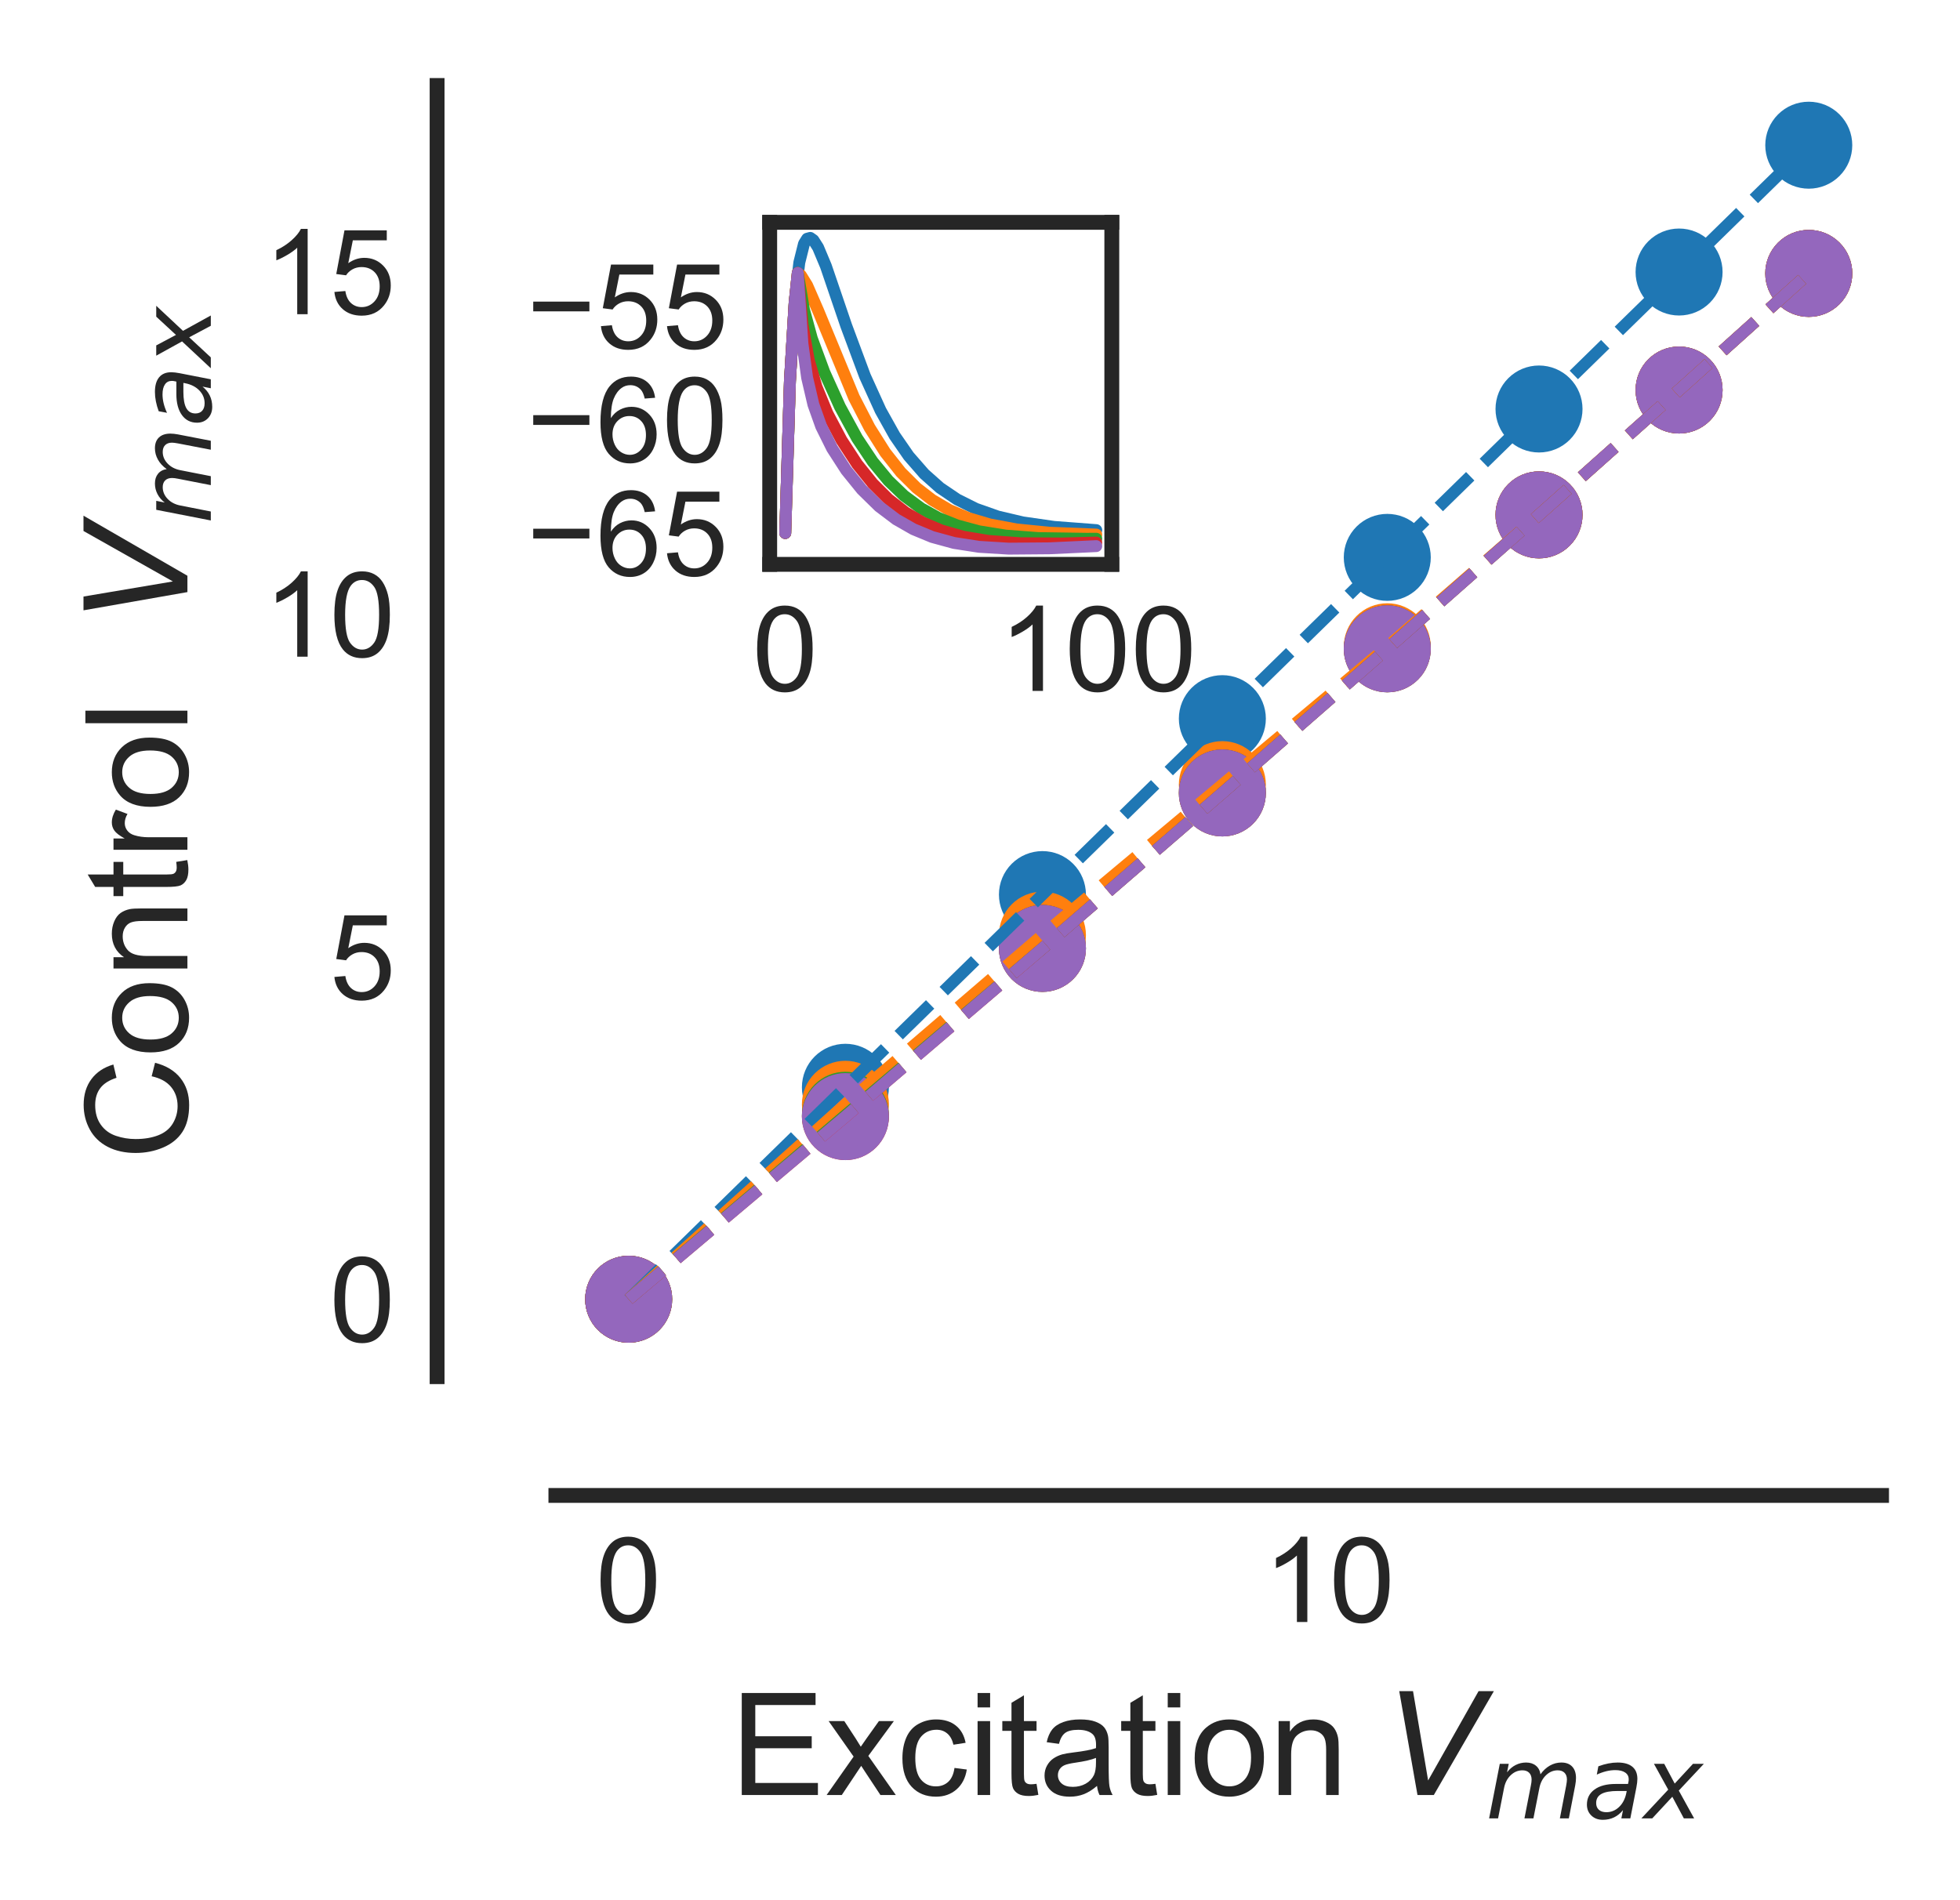 <?xml version="1.0" encoding="utf-8" standalone="no"?>
<!DOCTYPE svg PUBLIC "-//W3C//DTD SVG 1.1//EN"
  "http://www.w3.org/Graphics/SVG/1.1/DTD/svg11.dtd">
<!-- Created with matplotlib (http://matplotlib.org/) -->
<svg height="160pt" version="1.1" viewBox="0 0 165 160" width="165pt" xmlns="http://www.w3.org/2000/svg" xmlns:xlink="http://www.w3.org/1999/xlink">
 <defs>
  <style type="text/css">
*{stroke-linecap:butt;stroke-linejoin:round;}
  </style>
 </defs>
 <g id="figure_1">
  <g id="patch_1">
   <path d="M 0 160.74 
L 165.596 160.74 
L 165.596 0 
L 0 0 
z
" style="fill:none;opacity:0;"/>
  </g>
  <g id="axes_1">
   <g id="patch_2">
    <path d="M 46.796 115.92 
L 158.396 115.92 
L 158.396 7.2 
L 46.796 7.2 
z
" style="fill:none;"/>
   </g>
   <g id="PathCollection_1">
    <defs>
     <path d="M 0 3.162 
C 0.839 3.162 1.643 2.829 2.236 2.236 
C 2.829 1.643 3.162 0.839 3.162 0 
C 3.162 -0.839 2.829 -1.643 2.236 -2.236 
C 1.643 -2.829 0.839 -3.162 0 -3.162 
C -0.839 -3.162 -1.643 -2.829 -2.236 -2.236 
C -2.829 -1.643 -3.162 -0.839 -3.162 0 
C -3.162 0.839 -2.829 1.643 -2.236 2.236 
C -1.643 2.829 -0.839 3.162 0 3.162 
z
" id="m3e9c36fcba" style="stroke:#1f77b4;"/>
    </defs>
    <g clip-path="url(#p7880cca44b)">
     <use style="fill:#1f77b4;stroke:#1f77b4;" x="52.923" xlink:href="#m3e9c36fcba" y="109.397"/>
     <use style="fill:#1f77b4;stroke:#1f77b4;" x="71.169" xlink:href="#m3e9c36fcba" y="91.551"/>
     <use style="fill:#1f77b4;stroke:#1f77b4;" x="87.756" xlink:href="#m3e9c36fcba" y="75.326"/>
     <use style="fill:#1f77b4;stroke:#1f77b4;" x="102.902" xlink:href="#m3e9c36fcba" y="60.512"/>
     <use style="fill:#1f77b4;stroke:#1f77b4;" x="116.786" xlink:href="#m3e9c36fcba" y="46.932"/>
     <use style="fill:#1f77b4;stroke:#1f77b4;" x="129.56" xlink:href="#m3e9c36fcba" y="34.438"/>
     <use style="fill:#1f77b4;stroke:#1f77b4;" x="141.351" xlink:href="#m3e9c36fcba" y="22.905"/>
     <use style="fill:#1f77b4;stroke:#1f77b4;" x="152.269" xlink:href="#m3e9c36fcba" y="12.226"/>
    </g>
   </g>
   <g id="PathCollection_2">
    <defs>
     <path d="M 0 3.162 
C 0.839 3.162 1.643 2.829 2.236 2.236 
C 2.829 1.643 3.162 0.839 3.162 0 
C 3.162 -0.839 2.829 -1.643 2.236 -2.236 
C 1.643 -2.829 0.839 -3.162 0 -3.162 
C -0.839 -3.162 -1.643 -2.829 -2.236 -2.236 
C -2.829 -1.643 -3.162 -0.839 -3.162 0 
C -3.162 0.839 -2.829 1.643 -2.236 2.236 
C -1.643 2.829 -0.839 3.162 0 3.162 
z
" id="m43b9e2dd95" style="stroke:#ff7f0e;"/>
    </defs>
    <g clip-path="url(#p7880cca44b)">
     <use style="fill:#ff7f0e;stroke:#ff7f0e;" x="52.923" xlink:href="#m43b9e2dd95" y="109.397"/>
     <use style="fill:#ff7f0e;stroke:#ff7f0e;" x="71.169" xlink:href="#m43b9e2dd95" y="92.983"/>
     <use style="fill:#ff7f0e;stroke:#ff7f0e;" x="87.756" xlink:href="#m43b9e2dd95" y="78.738"/>
     <use style="fill:#ff7f0e;stroke:#ff7f0e;" x="102.902" xlink:href="#m43b9e2dd95" y="66.068"/>
     <use style="fill:#ff7f0e;stroke:#ff7f0e;" x="116.786" xlink:href="#m43b9e2dd95" y="54.458"/>
     <use style="fill:#ff7f0e;stroke:#ff7f0e;" x="129.56" xlink:href="#m43b9e2dd95" y="43.353"/>
     <use style="fill:#ff7f0e;stroke:#ff7f0e;" x="141.351" xlink:href="#m43b9e2dd95" y="32.841"/>
     <use style="fill:#ff7f0e;stroke:#ff7f0e;" x="152.269" xlink:href="#m43b9e2dd95" y="23.021"/>
    </g>
   </g>
   <g id="PathCollection_3">
    <defs>
     <path d="M 0 3.162 
C 0.839 3.162 1.643 2.829 2.236 2.236 
C 2.829 1.643 3.162 0.839 3.162 0 
C 3.162 -0.839 2.829 -1.643 2.236 -2.236 
C 1.643 -2.829 0.839 -3.162 0 -3.162 
C -0.839 -3.162 -1.643 -2.829 -2.236 -2.236 
C -2.829 -1.643 -3.162 -0.839 -3.162 0 
C -3.162 0.839 -2.829 1.643 -2.236 2.236 
C -1.643 2.829 -0.839 3.162 0 3.162 
z
" id="me68d70aa77" style="stroke:#2ca02c;"/>
    </defs>
    <g clip-path="url(#p7880cca44b)">
     <use style="fill:#2ca02c;stroke:#2ca02c;" x="52.923" xlink:href="#me68d70aa77" y="109.397"/>
     <use style="fill:#2ca02c;stroke:#2ca02c;" x="71.169" xlink:href="#me68d70aa77" y="93.905"/>
     <use style="fill:#2ca02c;stroke:#2ca02c;" x="87.756" xlink:href="#me68d70aa77" y="79.857"/>
     <use style="fill:#2ca02c;stroke:#2ca02c;" x="102.902" xlink:href="#me68d70aa77" y="66.767"/>
     <use style="fill:#2ca02c;stroke:#2ca02c;" x="116.786" xlink:href="#me68d70aa77" y="54.632"/>
     <use style="fill:#2ca02c;stroke:#2ca02c;" x="129.56" xlink:href="#me68d70aa77" y="43.353"/>
     <use style="fill:#2ca02c;stroke:#2ca02c;" x="141.351" xlink:href="#me68d70aa77" y="32.841"/>
     <use style="fill:#2ca02c;stroke:#2ca02c;" x="152.269" xlink:href="#me68d70aa77" y="23.021"/>
    </g>
   </g>
   <g id="PathCollection_4">
    <defs>
     <path d="M 0 3.162 
C 0.839 3.162 1.643 2.829 2.236 2.236 
C 2.829 1.643 3.162 0.839 3.162 0 
C 3.162 -0.839 2.829 -1.643 2.236 -2.236 
C 1.643 -2.829 0.839 -3.162 0 -3.162 
C -0.839 -3.162 -1.643 -2.829 -2.236 -2.236 
C -2.829 -1.643 -3.162 -0.839 -3.162 0 
C -3.162 0.839 -2.829 1.643 -2.236 2.236 
C -1.643 2.829 -0.839 3.162 0 3.162 
z
" id="m1abfa60c3b" style="stroke:#d62728;"/>
    </defs>
    <g clip-path="url(#p7880cca44b)">
     <use style="fill:#d62728;stroke:#d62728;" x="52.923" xlink:href="#m1abfa60c3b" y="109.397"/>
     <use style="fill:#d62728;stroke:#d62728;" x="71.169" xlink:href="#m1abfa60c3b" y="94.021"/>
     <use style="fill:#d62728;stroke:#d62728;" x="87.756" xlink:href="#m1abfa60c3b" y="79.857"/>
     <use style="fill:#d62728;stroke:#d62728;" x="102.902" xlink:href="#m1abfa60c3b" y="66.767"/>
     <use style="fill:#d62728;stroke:#d62728;" x="116.786" xlink:href="#m1abfa60c3b" y="54.632"/>
     <use style="fill:#d62728;stroke:#d62728;" x="129.56" xlink:href="#m1abfa60c3b" y="43.353"/>
     <use style="fill:#d62728;stroke:#d62728;" x="141.351" xlink:href="#m1abfa60c3b" y="32.841"/>
     <use style="fill:#d62728;stroke:#d62728;" x="152.269" xlink:href="#m1abfa60c3b" y="23.021"/>
    </g>
   </g>
   <g id="PathCollection_5">
    <defs>
     <path d="M 0 3.162 
C 0.839 3.162 1.643 2.829 2.236 2.236 
C 2.829 1.643 3.162 0.839 3.162 0 
C 3.162 -0.839 2.829 -1.643 2.236 -2.236 
C 1.643 -2.829 0.839 -3.162 0 -3.162 
C -0.839 -3.162 -1.643 -2.829 -2.236 -2.236 
C -2.829 -1.643 -3.162 -0.839 -3.162 0 
C -3.162 0.839 -2.829 1.643 -2.236 2.236 
C -1.643 2.829 -0.839 3.162 0 3.162 
z
" id="m6d68250277" style="stroke:#9467bd;"/>
    </defs>
    <g clip-path="url(#p7880cca44b)">
     <use style="fill:#9467bd;stroke:#9467bd;" x="52.923" xlink:href="#m6d68250277" y="109.397"/>
     <use style="fill:#9467bd;stroke:#9467bd;" x="71.169" xlink:href="#m6d68250277" y="94.021"/>
     <use style="fill:#9467bd;stroke:#9467bd;" x="87.756" xlink:href="#m6d68250277" y="79.857"/>
     <use style="fill:#9467bd;stroke:#9467bd;" x="102.902" xlink:href="#m6d68250277" y="66.767"/>
     <use style="fill:#9467bd;stroke:#9467bd;" x="116.786" xlink:href="#m6d68250277" y="54.632"/>
     <use style="fill:#9467bd;stroke:#9467bd;" x="129.56" xlink:href="#m6d68250277" y="43.353"/>
     <use style="fill:#9467bd;stroke:#9467bd;" x="141.351" xlink:href="#m6d68250277" y="32.841"/>
     <use style="fill:#9467bd;stroke:#9467bd;" x="152.269" xlink:href="#m6d68250277" y="23.021"/>
    </g>
   </g>
   <g id="line2d_1">
    <path clip-path="url(#p7880cca44b)" d="M 52.923 109.397 
L 71.169 91.551 
L 87.756 75.326 
L 102.902 60.512 
L 116.786 46.932 
L 129.56 34.438 
L 141.351 22.905 
L 152.269 12.226 
" style="fill:none;stroke:#1f77b4;stroke-dasharray:3.7,1.6;stroke-dashoffset:0;"/>
   </g>
   <g id="line2d_2">
    <path clip-path="url(#p7880cca44b)" d="M 52.923 109.397 
L 71.169 92.983 
L 87.756 78.738 
L 102.902 66.068 
L 116.786 54.458 
L 129.56 43.353 
L 141.351 32.841 
L 152.269 23.021 
" style="fill:none;stroke:#ff7f0e;stroke-dasharray:3.7,1.6;stroke-dashoffset:0;"/>
   </g>
   <g id="line2d_3">
    <path clip-path="url(#p7880cca44b)" d="M 52.923 109.397 
L 71.169 93.905 
L 87.756 79.857 
L 102.902 66.767 
L 116.786 54.632 
L 129.56 43.353 
L 141.351 32.841 
L 152.269 23.021 
" style="fill:none;stroke:#2ca02c;stroke-dasharray:3.7,1.6;stroke-dashoffset:0;"/>
   </g>
   <g id="line2d_4">
    <path clip-path="url(#p7880cca44b)" d="M 52.923 109.397 
L 71.169 94.021 
L 87.756 79.857 
L 102.902 66.767 
L 116.786 54.632 
L 129.56 43.353 
L 141.351 32.841 
L 152.269 23.021 
" style="fill:none;stroke:#d62728;stroke-dasharray:3.7,1.6;stroke-dashoffset:0;"/>
   </g>
   <g id="line2d_5">
    <path clip-path="url(#p7880cca44b)" d="M 52.923 109.397 
L 71.169 94.021 
L 87.756 79.857 
L 102.902 66.767 
L 116.786 54.632 
L 129.56 43.353 
L 141.351 32.841 
L 152.269 23.021 
" style="fill:none;stroke:#9467bd;stroke-dasharray:3.7,1.6;stroke-dashoffset:0;"/>
   </g>
   <g id="patch_3">
    <path d="M 36.796 115.92 
L 36.796 7.2 
" style="fill:none;stroke:#262626;stroke-linecap:square;stroke-linejoin:miter;stroke-width:1.25;"/>
   </g>
   <g id="patch_4">
    <path d="M 46.796 125.92 
L 158.396 125.92 
" style="fill:none;stroke:#262626;stroke-linecap:square;stroke-linejoin:miter;stroke-width:1.25;"/>
   </g>
   <g id="matplotlib.axis_1">
    <g id="xtick_1">
     <g id="line2d_6"/>
     <g id="text_1">
      <!-- 0 -->
      <defs>
       <path d="M 4.156 35.297 
Q 4.156 48 6.766 55.734 
Q 9.375 63.484 14.516 67.672 
Q 19.672 71.875 27.484 71.875 
Q 33.25 71.875 37.594 69.547 
Q 41.938 67.234 44.766 62.859 
Q 47.609 58.5 49.219 52.219 
Q 50.828 45.953 50.828 35.297 
Q 50.828 22.703 48.234 14.969 
Q 45.656 7.234 40.5 3 
Q 35.359 -1.219 27.484 -1.219 
Q 17.141 -1.219 11.234 6.203 
Q 4.156 15.141 4.156 35.297 
z
M 13.188 35.297 
Q 13.188 17.672 17.312 11.828 
Q 21.438 6 27.484 6 
Q 33.547 6 37.672 11.859 
Q 41.797 17.719 41.797 35.297 
Q 41.797 52.984 37.672 58.781 
Q 33.547 64.594 27.391 64.594 
Q 21.344 64.594 17.719 59.469 
Q 13.188 52.938 13.188 35.297 
z
" id="ArialMT-30"/>
      </defs>
      <g style="fill:#262626;" transform="translate(50.143 136.578)scale(0.1 -0.1)">
       <use xlink:href="#ArialMT-30"/>
      </g>
     </g>
    </g>
    <g id="xtick_2">
     <g id="line2d_7"/>
     <g id="text_2">
      <!-- 10 -->
      <defs>
       <path d="M 37.25 0 
L 28.469 0 
L 28.469 56 
Q 25.297 52.984 20.141 49.953 
Q 14.984 46.922 10.891 45.406 
L 10.891 53.906 
Q 18.266 57.375 23.781 62.297 
Q 29.297 67.234 31.594 71.875 
L 37.25 71.875 
z
" id="ArialMT-31"/>
      </defs>
      <g style="fill:#262626;" transform="translate(106.332 136.578)scale(0.1 -0.1)">
       <use xlink:href="#ArialMT-31"/>
       <use x="55.615" xlink:href="#ArialMT-30"/>
      </g>
     </g>
    </g>
    <g id="text_3">
     <!-- Excitation $V_{max}$ -->
     <defs>
      <path d="M 7.906 0 
L 7.906 71.578 
L 59.672 71.578 
L 59.672 63.141 
L 17.391 63.141 
L 17.391 41.219 
L 56.984 41.219 
L 56.984 32.812 
L 17.391 32.812 
L 17.391 8.453 
L 61.328 8.453 
L 61.328 0 
z
" id="ArialMT-45"/>
      <path d="M 0.734 0 
L 19.672 26.953 
L 2.156 51.859 
L 13.141 51.859 
L 21.094 39.703 
Q 23.344 36.234 24.703 33.891 
Q 26.859 37.109 28.656 39.594 
L 37.406 51.859 
L 47.906 51.859 
L 29.984 27.438 
L 49.266 0 
L 38.484 0 
L 27.828 16.109 
L 25 20.453 
L 11.375 0 
z
" id="ArialMT-78"/>
      <path d="M 40.438 19 
L 49.078 17.875 
Q 47.656 8.938 41.812 3.875 
Q 35.984 -1.172 27.484 -1.172 
Q 16.844 -1.172 10.375 5.781 
Q 3.906 12.75 3.906 25.734 
Q 3.906 34.125 6.688 40.422 
Q 9.469 46.734 15.156 49.875 
Q 20.844 53.031 27.547 53.031 
Q 35.984 53.031 41.359 48.75 
Q 46.734 44.484 48.25 36.625 
L 39.703 35.297 
Q 38.484 40.531 35.375 43.156 
Q 32.281 45.797 27.875 45.797 
Q 21.234 45.797 17.078 41.031 
Q 12.938 36.281 12.938 25.984 
Q 12.938 15.531 16.938 10.797 
Q 20.953 6.062 27.391 6.062 
Q 32.562 6.062 36.031 9.234 
Q 39.5 12.406 40.438 19 
z
" id="ArialMT-63"/>
      <path d="M 6.641 61.469 
L 6.641 71.578 
L 15.438 71.578 
L 15.438 61.469 
z
M 6.641 0 
L 6.641 51.859 
L 15.438 51.859 
L 15.438 0 
z
" id="ArialMT-69"/>
      <path d="M 25.781 7.859 
L 27.047 0.094 
Q 23.344 -0.688 20.406 -0.688 
Q 15.625 -0.688 12.984 0.828 
Q 10.359 2.344 9.281 4.812 
Q 8.203 7.281 8.203 15.188 
L 8.203 45.016 
L 1.766 45.016 
L 1.766 51.859 
L 8.203 51.859 
L 8.203 64.703 
L 16.938 69.969 
L 16.938 51.859 
L 25.781 51.859 
L 25.781 45.016 
L 16.938 45.016 
L 16.938 14.703 
Q 16.938 10.938 17.406 9.859 
Q 17.875 8.797 18.922 8.156 
Q 19.969 7.516 21.922 7.516 
Q 23.391 7.516 25.781 7.859 
z
" id="ArialMT-74"/>
      <path d="M 40.438 6.391 
Q 35.547 2.25 31.031 0.531 
Q 26.516 -1.172 21.344 -1.172 
Q 12.797 -1.172 8.203 3 
Q 3.609 7.172 3.609 13.672 
Q 3.609 17.484 5.344 20.625 
Q 7.078 23.781 9.891 25.688 
Q 12.703 27.594 16.219 28.562 
Q 18.797 29.25 24.031 29.891 
Q 34.672 31.156 39.703 32.906 
Q 39.75 34.719 39.75 35.203 
Q 39.75 40.578 37.25 42.781 
Q 33.891 45.75 27.25 45.75 
Q 21.047 45.75 18.094 43.578 
Q 15.141 41.406 13.719 35.891 
L 5.125 37.062 
Q 6.297 42.578 8.984 45.969 
Q 11.672 49.359 16.75 51.188 
Q 21.828 53.031 28.516 53.031 
Q 35.156 53.031 39.297 51.469 
Q 43.453 49.906 45.406 47.531 
Q 47.359 45.172 48.141 41.547 
Q 48.578 39.312 48.578 33.453 
L 48.578 21.734 
Q 48.578 9.469 49.141 6.219 
Q 49.703 2.984 51.375 0 
L 42.188 0 
Q 40.828 2.734 40.438 6.391 
z
M 39.703 26.031 
Q 34.906 24.078 25.344 22.703 
Q 19.922 21.922 17.672 20.938 
Q 15.438 19.969 14.203 18.094 
Q 12.984 16.219 12.984 13.922 
Q 12.984 10.406 15.641 8.062 
Q 18.312 5.719 23.438 5.719 
Q 28.516 5.719 32.469 7.938 
Q 36.422 10.156 38.281 14.016 
Q 39.703 17 39.703 22.797 
z
" id="ArialMT-61"/>
      <path d="M 3.328 25.922 
Q 3.328 40.328 11.328 47.266 
Q 18.016 53.031 27.641 53.031 
Q 38.328 53.031 45.109 46.016 
Q 51.906 39.016 51.906 26.656 
Q 51.906 16.656 48.906 10.906 
Q 45.906 5.172 40.156 2 
Q 34.422 -1.172 27.641 -1.172 
Q 16.75 -1.172 10.031 5.812 
Q 3.328 12.797 3.328 25.922 
z
M 12.359 25.922 
Q 12.359 15.969 16.703 11.016 
Q 21.047 6.062 27.641 6.062 
Q 34.188 6.062 38.531 11.031 
Q 42.875 16.016 42.875 26.219 
Q 42.875 35.844 38.5 40.797 
Q 34.125 45.75 27.641 45.75 
Q 21.047 45.75 16.703 40.812 
Q 12.359 35.891 12.359 25.922 
z
" id="ArialMT-6f"/>
      <path d="M 6.594 0 
L 6.594 51.859 
L 14.5 51.859 
L 14.5 44.484 
Q 20.219 53.031 31 53.031 
Q 35.688 53.031 39.625 51.344 
Q 43.562 49.656 45.516 46.922 
Q 47.469 44.188 48.25 40.438 
Q 48.734 37.984 48.734 31.891 
L 48.734 0 
L 39.938 0 
L 39.938 31.547 
Q 39.938 36.922 38.906 39.578 
Q 37.891 42.234 35.281 43.812 
Q 32.672 45.406 29.156 45.406 
Q 23.531 45.406 19.453 41.844 
Q 15.375 38.281 15.375 28.328 
L 15.375 0 
z
" id="ArialMT-6e"/>
      <path id="ArialMT-20"/>
      <path d="M 20.609 0 
L 7.812 72.906 
L 17.484 72.906 
L 28.078 10.203 
L 63.484 72.906 
L 74.219 72.906 
L 32.078 0 
z
" id="DejaVuSans-Oblique-56"/>
      <path d="M 89.797 33.016 
L 83.406 0 
L 74.422 0 
L 80.719 32.719 
Q 81.109 34.812 81.297 36.328 
Q 81.5 37.844 81.5 38.922 
Q 81.5 43.312 79.047 45.75 
Q 76.609 48.188 72.219 48.188 
Q 65.672 48.188 60.547 43.281 
Q 55.422 38.375 53.906 30.516 
L 47.906 0 
L 38.922 0 
L 45.312 32.719 
Q 45.703 34.516 45.891 36.047 
Q 46.094 37.594 46.094 38.812 
Q 46.094 43.266 43.656 45.719 
Q 41.219 48.188 36.922 48.188 
Q 30.281 48.188 25.141 43.281 
Q 20.016 38.375 18.5 30.516 
L 12.5 0 
L 3.516 0 
L 14.203 54.688 
L 23.188 54.688 
L 21.484 46.188 
Q 25.141 50.984 30.047 53.484 
Q 34.969 56 40.578 56 
Q 46.531 56 50.359 52.875 
Q 54.203 49.75 54.984 44.188 
Q 59.078 49.953 64.469 52.969 
Q 69.875 56 75.875 56 
Q 82.906 56 86.734 51.953 
Q 90.578 47.906 90.578 40.484 
Q 90.578 38.875 90.375 36.938 
Q 90.188 35.016 89.797 33.016 
z
" id="DejaVuSans-Oblique-6d"/>
      <path d="M 53.719 31.203 
L 47.609 0 
L 38.625 0 
L 40.281 8.297 
Q 36.328 3.422 31.266 1 
Q 26.219 -1.422 20.016 -1.422 
Q 13.031 -1.422 8.562 2.844 
Q 4.109 7.125 4.109 13.812 
Q 4.109 23.391 11.75 28.953 
Q 19.391 34.516 32.812 34.516 
L 45.312 34.516 
L 45.797 36.922 
Q 45.906 37.312 45.953 37.766 
Q 46 38.234 46 39.203 
Q 46 43.562 42.453 45.969 
Q 38.922 48.391 32.516 48.391 
Q 28.125 48.391 23.5 47.266 
Q 18.891 46.141 14.016 43.891 
L 15.578 52.203 
Q 20.656 54.109 25.516 55.047 
Q 30.375 56 34.906 56 
Q 44.578 56 49.625 51.797 
Q 54.688 47.609 54.688 39.594 
Q 54.688 37.984 54.438 35.812 
Q 54.203 33.641 53.719 31.203 
z
M 44 27.484 
L 35.016 27.484 
Q 23.969 27.484 18.672 24.531 
Q 13.375 21.578 13.375 15.375 
Q 13.375 11.078 16.078 8.641 
Q 18.797 6.203 23.578 6.203 
Q 30.906 6.203 36.375 11.453 
Q 41.844 16.703 43.609 25.484 
z
" id="DejaVuSans-Oblique-61"/>
      <path d="M 60.016 54.688 
L 34.906 27.875 
L 50.297 0 
L 39.984 0 
L 28.422 21.688 
L 8.297 0 
L -2.594 0 
L 24.312 28.812 
L 10.016 54.688 
L 20.312 54.688 
L 30.812 34.906 
L 49.125 54.688 
z
" id="DejaVuSans-Oblique-78"/>
     </defs>
     <g style="fill:#262626;" transform="translate(61.496 151.155)scale(0.12 -0.12)">
      <use transform="translate(0 0.094)" xlink:href="#ArialMT-45"/>
      <use transform="translate(66.699 0.094)" xlink:href="#ArialMT-78"/>
      <use transform="translate(116.699 0.094)" xlink:href="#ArialMT-63"/>
      <use transform="translate(166.699 0.094)" xlink:href="#ArialMT-69"/>
      <use transform="translate(188.916 0.094)" xlink:href="#ArialMT-74"/>
      <use transform="translate(216.699 0.094)" xlink:href="#ArialMT-61"/>
      <use transform="translate(272.314 0.094)" xlink:href="#ArialMT-74"/>
      <use transform="translate(300.098 0.094)" xlink:href="#ArialMT-69"/>
      <use transform="translate(322.314 0.094)" xlink:href="#ArialMT-6f"/>
      <use transform="translate(377.93 0.094)" xlink:href="#ArialMT-6e"/>
      <use transform="translate(433.545 0.094)" xlink:href="#ArialMT-20"/>
      <use transform="translate(461.328 0.094)" xlink:href="#DejaVuSans-Oblique-56"/>
      <use transform="translate(529.736 -16.312)scale(0.7)" xlink:href="#DejaVuSans-Oblique-6d"/>
      <use transform="translate(597.925 -16.312)scale(0.7)" xlink:href="#DejaVuSans-Oblique-61"/>
      <use transform="translate(640.82 -16.312)scale(0.7)" xlink:href="#DejaVuSans-Oblique-78"/>
     </g>
    </g>
   </g>
   <g id="matplotlib.axis_2">
    <g id="ytick_1">
     <g id="line2d_8"/>
     <g id="text_4">
      <!-- 0 -->
      <g style="fill:#262626;" transform="translate(27.735 112.976)scale(0.1 -0.1)">
       <use xlink:href="#ArialMT-30"/>
      </g>
     </g>
    </g>
    <g id="ytick_2">
     <g id="line2d_9"/>
     <g id="text_5">
      <!-- 5 -->
      <defs>
       <path d="M 4.156 18.75 
L 13.375 19.531 
Q 14.406 12.797 18.141 9.391 
Q 21.875 6 27.156 6 
Q 33.5 6 37.891 10.781 
Q 42.281 15.578 42.281 23.484 
Q 42.281 31 38.062 35.344 
Q 33.844 39.703 27 39.703 
Q 22.75 39.703 19.328 37.766 
Q 15.922 35.844 13.969 32.766 
L 5.719 33.844 
L 12.641 70.609 
L 48.25 70.609 
L 48.25 62.203 
L 19.672 62.203 
L 15.828 42.969 
Q 22.266 47.469 29.344 47.469 
Q 38.719 47.469 45.156 40.969 
Q 51.609 34.469 51.609 24.266 
Q 51.609 14.547 45.953 7.469 
Q 39.062 -1.219 27.156 -1.219 
Q 17.391 -1.219 11.203 4.25 
Q 5.031 9.719 4.156 18.75 
z
" id="ArialMT-35"/>
      </defs>
      <g style="fill:#262626;" transform="translate(27.735 84.136)scale(0.1 -0.1)">
       <use xlink:href="#ArialMT-35"/>
      </g>
     </g>
    </g>
    <g id="ytick_3">
     <g id="line2d_10"/>
     <g id="text_6">
      <!-- 10 -->
      <g style="fill:#262626;" transform="translate(22.174 55.297)scale(0.1 -0.1)">
       <use xlink:href="#ArialMT-31"/>
       <use x="55.615" xlink:href="#ArialMT-30"/>
      </g>
     </g>
    </g>
    <g id="ytick_4">
     <g id="line2d_11"/>
     <g id="text_7">
      <!-- 15 -->
      <g style="fill:#262626;" transform="translate(22.174 26.458)scale(0.1 -0.1)">
       <use xlink:href="#ArialMT-31"/>
       <use x="55.615" xlink:href="#ArialMT-35"/>
      </g>
     </g>
    </g>
    <g id="text_8">
     <!-- Control  $V_{max}$ -->
     <defs>
      <path d="M 58.797 25.094 
L 68.266 22.703 
Q 65.281 11.031 57.547 4.906 
Q 49.812 -1.219 38.625 -1.219 
Q 27.047 -1.219 19.797 3.484 
Q 12.547 8.203 8.766 17.141 
Q 4.984 26.078 4.984 36.328 
Q 4.984 47.516 9.25 55.828 
Q 13.531 64.156 21.406 68.469 
Q 29.297 72.797 38.766 72.797 
Q 49.516 72.797 56.828 67.328 
Q 64.156 61.859 67.047 51.953 
L 57.719 49.75 
Q 55.219 57.562 50.484 61.125 
Q 45.75 64.703 38.578 64.703 
Q 30.328 64.703 24.781 60.734 
Q 19.234 56.781 16.984 50.109 
Q 14.75 43.453 14.75 36.375 
Q 14.75 27.25 17.406 20.438 
Q 20.062 13.625 25.672 10.25 
Q 31.297 6.891 37.844 6.891 
Q 45.797 6.891 51.312 11.469 
Q 56.844 16.062 58.797 25.094 
z
" id="ArialMT-43"/>
      <path d="M 6.5 0 
L 6.5 51.859 
L 14.406 51.859 
L 14.406 44 
Q 17.438 49.516 20 51.266 
Q 22.562 53.031 25.641 53.031 
Q 30.078 53.031 34.672 50.203 
L 31.641 42.047 
Q 28.422 43.953 25.203 43.953 
Q 22.312 43.953 20.016 42.219 
Q 17.719 40.484 16.75 37.406 
Q 15.281 32.719 15.281 27.156 
L 15.281 0 
z
" id="ArialMT-72"/>
      <path d="M 6.391 0 
L 6.391 71.578 
L 15.188 71.578 
L 15.188 0 
z
" id="ArialMT-6c"/>
     </defs>
     <g style="fill:#262626;" transform="translate(15.789 97.68)rotate(-90)scale(0.12 -0.12)">
      <use transform="translate(0 0.094)" xlink:href="#ArialMT-43"/>
      <use transform="translate(72.217 0.094)" xlink:href="#ArialMT-6f"/>
      <use transform="translate(127.832 0.094)" xlink:href="#ArialMT-6e"/>
      <use transform="translate(183.447 0.094)" xlink:href="#ArialMT-74"/>
      <use transform="translate(211.23 0.094)" xlink:href="#ArialMT-72"/>
      <use transform="translate(244.531 0.094)" xlink:href="#ArialMT-6f"/>
      <use transform="translate(300.146 0.094)" xlink:href="#ArialMT-6c"/>
      <use transform="translate(322.363 0.094)" xlink:href="#ArialMT-20"/>
      <use transform="translate(350.146 0.094)" xlink:href="#ArialMT-20"/>
      <use transform="translate(377.93 0.094)" xlink:href="#DejaVuSans-Oblique-56"/>
      <use transform="translate(446.338 -16.312)scale(0.7)" xlink:href="#DejaVuSans-Oblique-6d"/>
      <use transform="translate(514.526 -16.312)scale(0.7)" xlink:href="#DejaVuSans-Oblique-61"/>
      <use transform="translate(557.422 -16.312)scale(0.7)" xlink:href="#DejaVuSans-Oblique-78"/>
     </g>
    </g>
   </g>
  </g>
  <g id="axes_2">
   <g id="patch_5">
    <path d="M 64.796 47.52 
L 93.596 47.52 
L 93.596 18.72 
L 64.796 18.72 
z
" style="fill:none;"/>
   </g>
   <g id="line2d_12">
    <path clip-path="url(#p9134816cf6)" d="M 66.105 44.881 
L 66.5 32.063 
L 66.895 25.493 
L 67.289 22.105 
L 67.684 20.522 
L 67.947 20.102 
L 68.21 20.031 
L 68.474 20.216 
L 68.868 20.833 
L 69.526 22.403 
L 71.236 27.421 
L 72.815 31.666 
L 74.131 34.565 
L 75.315 36.685 
L 76.499 38.399 
L 77.815 39.907 
L 79.13 41.076 
L 80.578 42.055 
L 82.157 42.843 
L 83.998 43.492 
L 86.104 43.987 
L 88.735 44.366 
L 92.287 44.637 
L 92.287 44.637 
" style="fill:none;stroke:#1f77b4;stroke-linecap:round;"/>
   </g>
   <g id="line2d_13">
    <path clip-path="url(#p9134816cf6)" d="M 66.105 44.881 
L 66.5 32.063 
L 66.895 25.493 
L 67.158 22.985 
L 67.421 23.182 
L 67.947 24.031 
L 68.868 26.144 
L 71.894 33.47 
L 73.21 36.021 
L 74.526 38.105 
L 75.841 39.77 
L 77.157 41.079 
L 78.473 42.096 
L 79.92 42.945 
L 81.499 43.62 
L 83.341 44.164 
L 85.577 44.579 
L 88.34 44.857 
L 92.287 45.012 
L 92.287 45.012 
" style="fill:none;stroke:#ff7f0e;stroke-linecap:round;"/>
   </g>
   <g id="line2d_14">
    <path clip-path="url(#p9134816cf6)" d="M 66.105 44.881 
L 66.5 32.063 
L 66.895 25.493 
L 67.158 22.985 
L 67.684 26.085 
L 68.342 28.492 
L 69.395 31.344 
L 70.71 34.251 
L 72.157 36.905 
L 73.473 38.878 
L 74.789 40.472 
L 76.104 41.737 
L 77.552 42.808 
L 78.999 43.609 
L 80.578 44.241 
L 82.42 44.738 
L 84.656 45.097 
L 87.419 45.306 
L 91.498 45.366 
L 92.287 45.36 
L 92.287 45.36 
" style="fill:none;stroke:#2ca02c;stroke-linecap:round;"/>
   </g>
   <g id="line2d_15">
    <path clip-path="url(#p9134816cf6)" d="M 66.105 44.881 
L 66.5 32.063 
L 66.895 25.493 
L 67.158 22.985 
L 67.553 27.312 
L 68.079 30.294 
L 68.737 32.573 
L 69.658 34.82 
L 70.842 37.061 
L 72.157 39.078 
L 73.473 40.715 
L 74.789 42.029 
L 76.236 43.154 
L 77.683 44.001 
L 79.262 44.671 
L 81.104 45.194 
L 83.209 45.545 
L 85.84 45.739 
L 89.393 45.762 
L 92.287 45.683 
L 92.287 45.683 
" style="fill:none;stroke:#d62728;stroke-linecap:round;"/>
   </g>
   <g id="line2d_16">
    <path clip-path="url(#p9134816cf6)" d="M 66.105 44.881 
L 66.5 32.063 
L 66.895 25.493 
L 67.158 22.985 
L 67.553 28.937 
L 67.947 31.803 
L 68.474 34.06 
L 69.131 35.904 
L 70.052 37.759 
L 71.236 39.595 
L 72.552 41.222 
L 73.999 42.64 
L 75.447 43.735 
L 76.894 44.561 
L 78.473 45.214 
L 80.315 45.718 
L 82.42 46.044 
L 84.919 46.198 
L 88.34 46.169 
L 92.287 45.984 
L 92.287 45.984 
" style="fill:none;stroke:#9467bd;stroke-linecap:round;"/>
   </g>
   <g id="patch_6">
    <path d="M 64.796 47.52 
L 64.796 18.72 
" style="fill:none;stroke:#262626;stroke-linecap:square;stroke-linejoin:miter;stroke-width:1.25;"/>
   </g>
   <g id="patch_7">
    <path d="M 93.596 47.52 
L 93.596 18.72 
" style="fill:none;stroke:#262626;stroke-linecap:square;stroke-linejoin:miter;stroke-width:1.25;"/>
   </g>
   <g id="patch_8">
    <path d="M 64.796 47.52 
L 93.596 47.52 
" style="fill:none;stroke:#262626;stroke-linecap:square;stroke-linejoin:miter;stroke-width:1.25;"/>
   </g>
   <g id="patch_9">
    <path d="M 64.796 18.72 
L 93.596 18.72 
" style="fill:none;stroke:#262626;stroke-linecap:square;stroke-linejoin:miter;stroke-width:1.25;"/>
   </g>
   <g id="matplotlib.axis_3">
    <g id="xtick_3">
     <g id="line2d_17"/>
     <g id="text_9">
      <!-- 0 -->
      <g style="fill:#262626;" transform="translate(63.325 58.178)scale(0.1 -0.1)">
       <use xlink:href="#ArialMT-30"/>
      </g>
     </g>
    </g>
    <g id="xtick_4">
     <g id="line2d_18"/>
     <g id="text_10">
      <!-- 100 -->
      <g style="fill:#262626;" transform="translate(84.077 58.178)scale(0.1 -0.1)">
       <use xlink:href="#ArialMT-31"/>
       <use x="55.615" xlink:href="#ArialMT-30"/>
       <use x="111.23" xlink:href="#ArialMT-30"/>
      </g>
     </g>
    </g>
   </g>
   <g id="matplotlib.axis_4">
    <g id="ytick_5">
     <g id="line2d_19"/>
     <g id="text_11">
      <!-- −65 -->
      <defs>
       <path d="M 52.828 31.203 
L 5.562 31.203 
L 5.562 39.406 
L 52.828 39.406 
z
" id="ArialMT-2212"/>
       <path d="M 49.75 54.047 
L 41.016 53.375 
Q 39.844 58.547 37.703 60.891 
Q 34.125 64.656 28.906 64.656 
Q 24.703 64.656 21.531 62.312 
Q 17.391 59.281 14.984 53.469 
Q 12.594 47.656 12.5 36.922 
Q 15.672 41.75 20.266 44.094 
Q 24.859 46.438 29.891 46.438 
Q 38.672 46.438 44.844 39.969 
Q 51.031 33.5 51.031 23.25 
Q 51.031 16.5 48.125 10.719 
Q 45.219 4.938 40.141 1.859 
Q 35.062 -1.219 28.609 -1.219 
Q 17.625 -1.219 10.688 6.859 
Q 3.766 14.938 3.766 33.5 
Q 3.766 54.25 11.422 63.672 
Q 18.109 71.875 29.438 71.875 
Q 37.891 71.875 43.281 67.141 
Q 48.688 62.406 49.75 54.047 
z
M 13.875 23.188 
Q 13.875 18.656 15.797 14.5 
Q 17.719 10.359 21.188 8.172 
Q 24.656 6 28.469 6 
Q 34.031 6 38.031 10.484 
Q 42.047 14.984 42.047 22.703 
Q 42.047 30.125 38.078 34.391 
Q 34.125 38.672 28.125 38.672 
Q 22.172 38.672 18.016 34.391 
Q 13.875 30.125 13.875 23.188 
z
" id="ArialMT-36"/>
      </defs>
      <g style="fill:#262626;" transform="translate(44.334 48.46)scale(0.1 -0.1)">
       <use xlink:href="#ArialMT-2212"/>
       <use x="58.398" xlink:href="#ArialMT-36"/>
       <use x="114.014" xlink:href="#ArialMT-35"/>
      </g>
     </g>
    </g>
    <g id="ytick_6">
     <g id="line2d_20"/>
     <g id="text_12">
      <!-- −60 -->
      <g style="fill:#262626;" transform="translate(44.334 38.898)scale(0.1 -0.1)">
       <use xlink:href="#ArialMT-2212"/>
       <use x="58.398" xlink:href="#ArialMT-36"/>
       <use x="114.014" xlink:href="#ArialMT-30"/>
      </g>
     </g>
    </g>
    <g id="ytick_7">
     <g id="line2d_21"/>
     <g id="text_13">
      <!-- −55 -->
      <g style="fill:#262626;" transform="translate(44.334 29.337)scale(0.1 -0.1)">
       <use xlink:href="#ArialMT-2212"/>
       <use x="58.398" xlink:href="#ArialMT-35"/>
       <use x="114.014" xlink:href="#ArialMT-35"/>
      </g>
     </g>
    </g>
   </g>
  </g>
 </g>
 <defs>
  <clipPath id="p7880cca44b">
   <rect height="108.72" width="111.6" x="46.796" y="7.2"/>
  </clipPath>
  <clipPath id="p9134816cf6">
   <rect height="28.8" width="28.8" x="64.796" y="18.72"/>
  </clipPath>
 </defs>
</svg>
